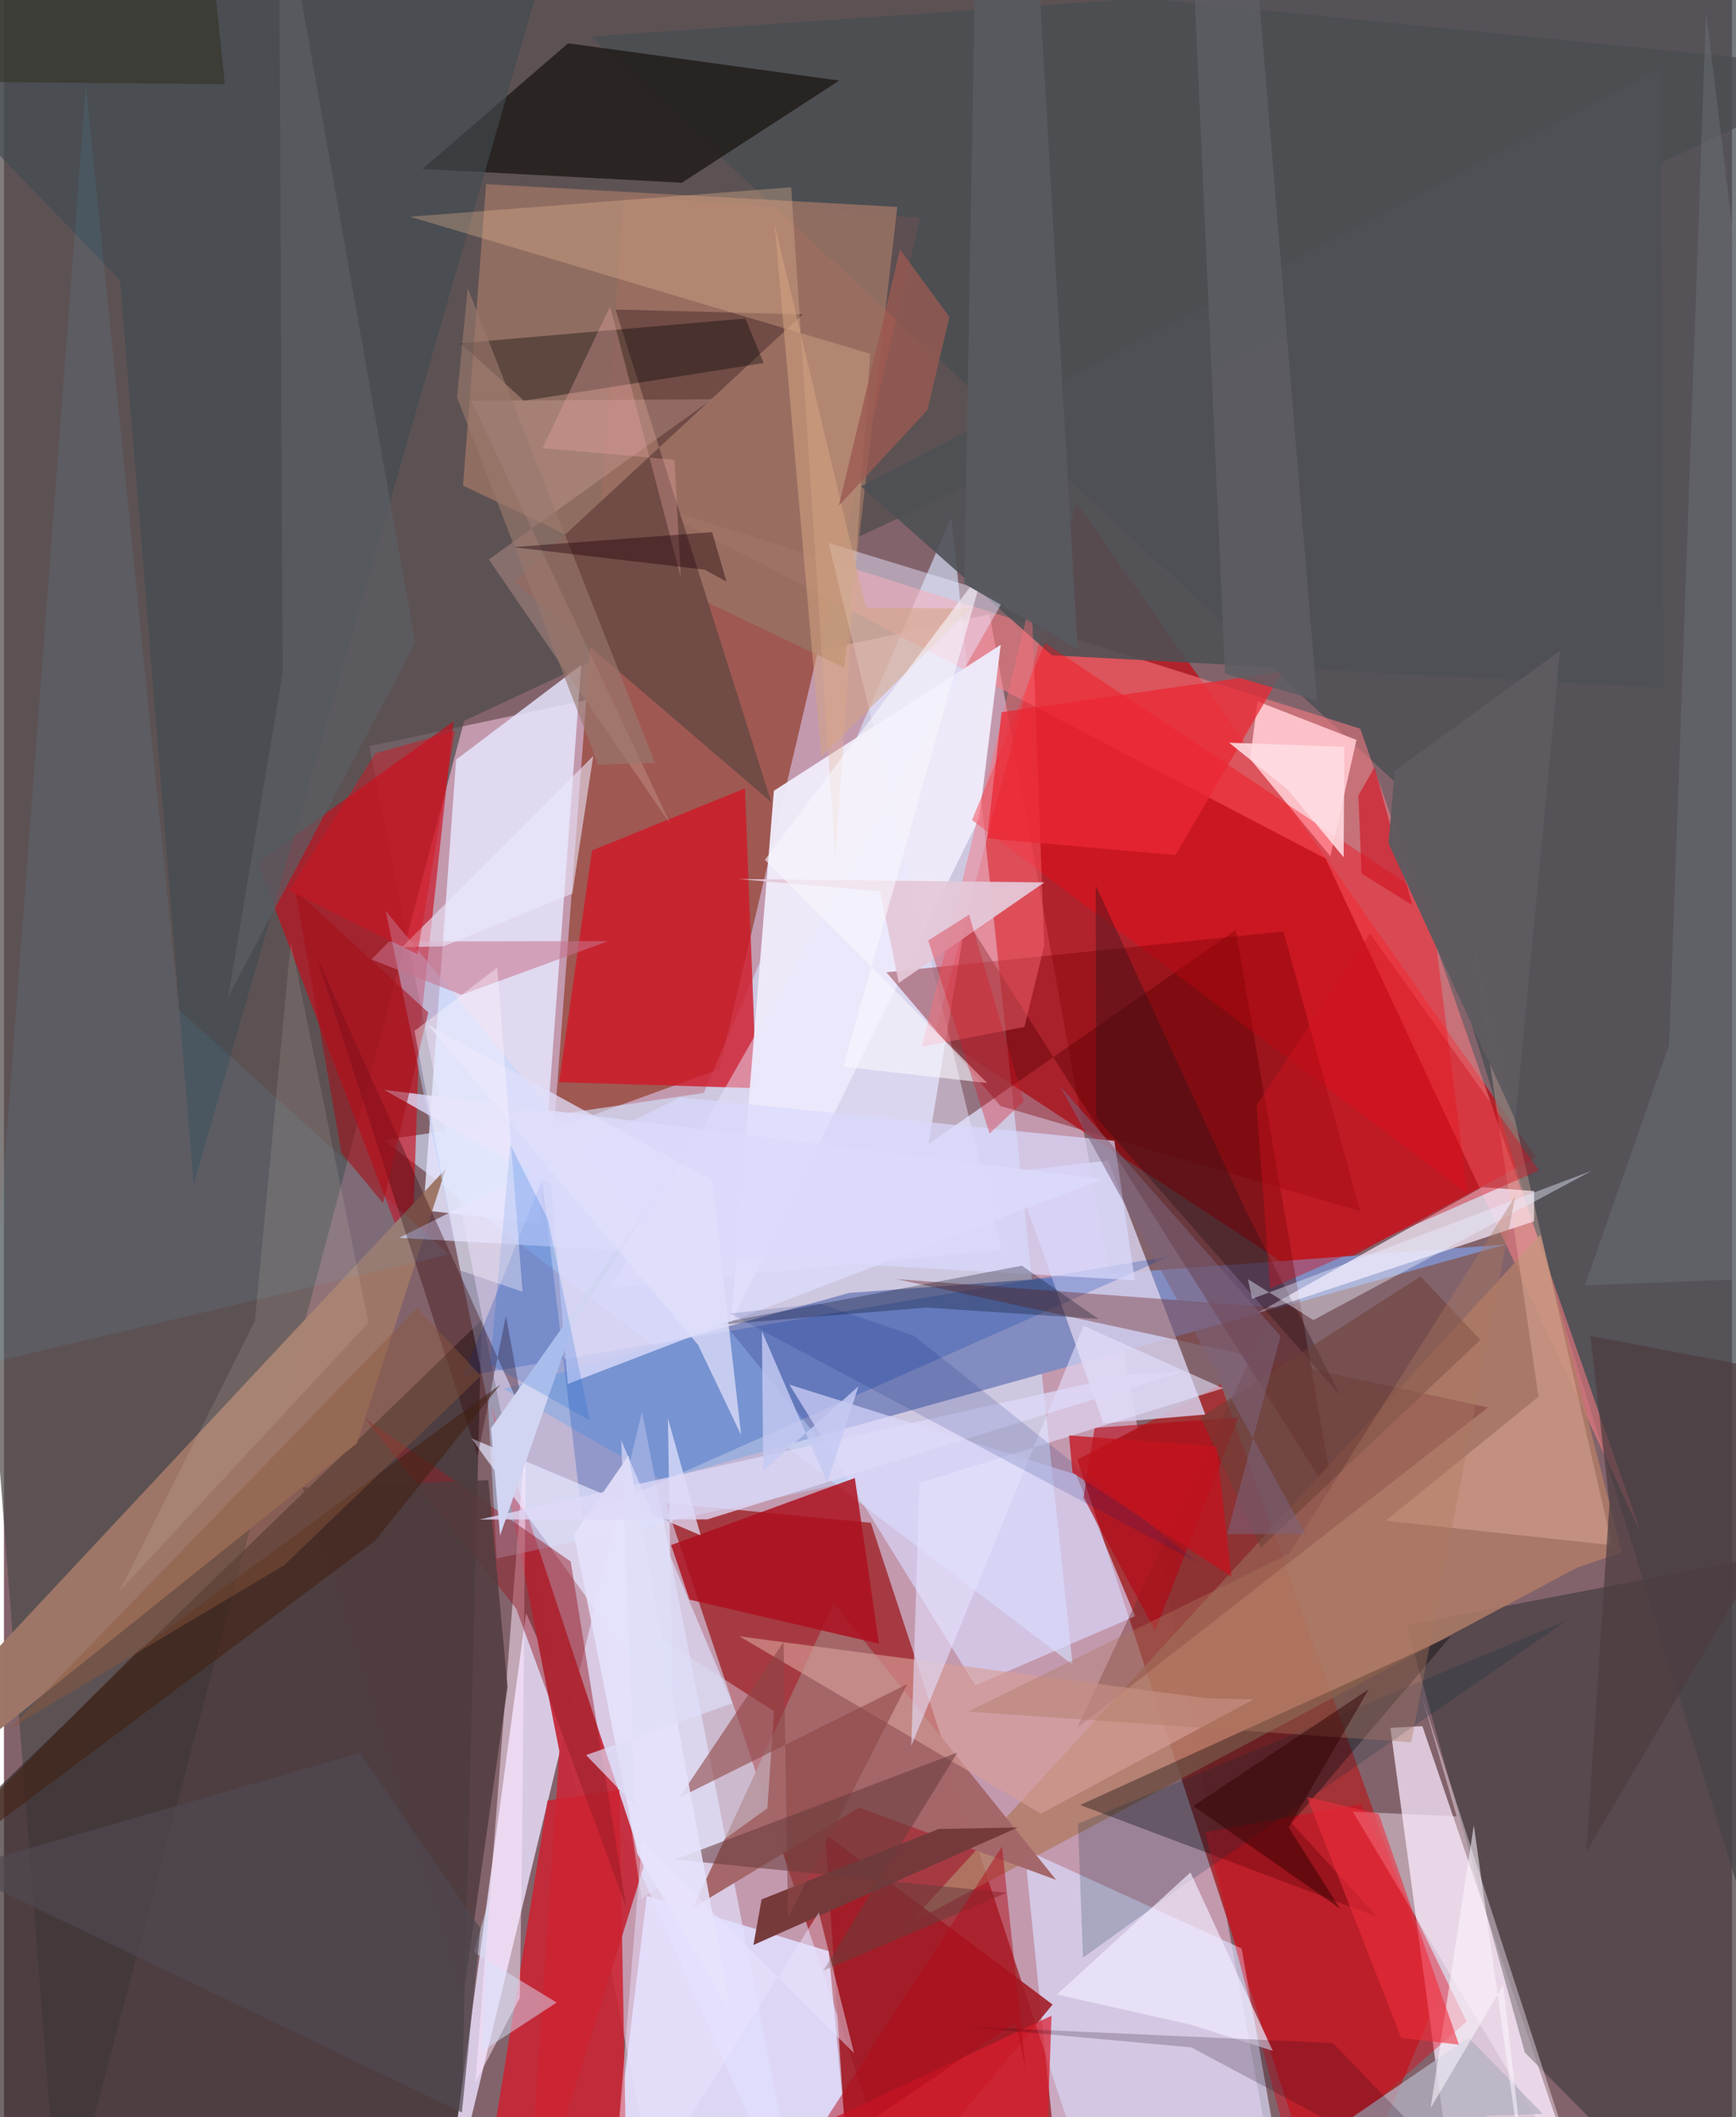 <svg xmlns="http://www.w3.org/2000/svg" width="228" height="278" viewBox="0 0 836 1024"><path fill="#83636b" d="M0 0h836v1024H0z"/><path fill="#f5c3e4" fill-opacity=".557" d="M320.027 1086L176.795 360.906l300.035-63.794L620.392 1086z"/><path fill="#9d1e22" fill-opacity=".769" d="M427.897 1048.818L320.142 726.932l99.214 9.59L534.234 1086z"/><path fill="#ca020c" fill-opacity=".655" d="M741.155 559.747l-109.877 59.209-180.91-118.775 68.503-257.047z"/><path fill="#4f4b4a" fill-opacity=".722" d="M222.645 348.625L898 33.723-62-62l89.134 1148z"/><path fill="#9f5852" d="M346.07 517.147l-80.016 28.985 34.003-451.099 143.235 10.242z"/><path fill="#d5e4ff" fill-opacity=".62" d="M338.528 528.646l-154.935 22.718L516.96 805.138l-58.635-555.006z"/><path fill="#a52f33" fill-opacity=".933" d="M588.6 669.51l105.654 295.074L643.195 1086 519.31 705.966z"/><path fill="#3a3031" fill-opacity=".722" d="M231.065 638.537L-62 922.17l11.625 151.938L219.75 1086z"/><path fill="#464d52" fill-opacity=".745" d="M898-24.858l-614.128 42.5 390.364 361.83 165.923 537.73z"/><path fill="#f1e1f3" fill-opacity=".788" d="M670.695 835.725l15.5-.85L771.68 1086h-67.149z"/><path fill="#828cc0" d="M241.69 671.66l167.238-46.327 317.61-23.405-408.343 113.819z"/><path fill="#d9cae3" fill-opacity=".984" d="M387.63 1086l-78.946-403.107L211.139 1086l41.457-305.83z"/><path fill="#c52d3d" fill-opacity=".965" d="M268.694 847.001l-33.116-167.778 73.912 223.595L252.54 1086z"/><path fill="#e6e6fe" fill-opacity=".831" d="M202.934 585.326l56.365 6.566 19.942-270.2-60.499 45.715z"/><path fill="#ca0919" fill-opacity=".627" d="M122.595 417.223l74.64 195.657 3.675-111.29 16.62-152.706z"/><path fill="#460000" fill-opacity=".424" d="M595.893 449.804l47.762 276.611L465.366 444.42l-18.143 108.97z"/><path fill="#484044" fill-opacity=".737" d="M735.777 992.776L828.115 1086 898 743.91l-219.514 42.067z"/><path fill="#ff7e85" fill-opacity=".545" d="M791.698 740.893L639.29 415.228 310.08 243.185l346.076 109.247z"/><path fill="#d5cde9" fill-opacity=".847" d="M488.778 566.603l45.45-5.285 46.963 122.838-49.33 4.22z"/><path fill="#b17d67" fill-opacity=".835" d="M437.338 930.836l306.03-333.723 39.344 153.755-21.616 7.271z"/><path fill="#e1defe" fill-opacity=".875" d="M412.179 1084.06L290.357 1086 311 916.993l87.943 26.719z"/><path fill="#cf1828" fill-opacity=".8" d="M364.103 526.315l-5.655-144.988-73.951 29.998-15.955 112.08z"/><path fill="#dbdefd" fill-opacity=".671" d="M623.97 1086l-112.042-11.867-18.16-179.637 104.995 47.93z"/><path fill="#987264" fill-opacity=".863" d="M222.085 234.878l184.374 88.034L432.19 100.07 233.267 89.088z"/><path fill="#eee9f9" fill-opacity=".976" d="M351.626 640.086l120.21-244.35 10.371-83.858-109.744 70.601z"/><path fill="#9e7768" fill-opacity=".996" d="M213.764 565.31L-62 860.34v24.169L170.768 698.04z"/><path fill="#bcd7ff" fill-opacity=".467" d="M238.34 753.798l172.638-37.445-226.3-275.8 49.478 238.34z"/><path fill="#221e1a" fill-opacity=".855" d="M202.468 81.716l70.468-60.794 131.153 18.047-76.115 49.412z"/><path fill="#f7edfd" fill-opacity=".722" d="M606.426 635.025l133.82-44.307.04-14.648-25.18-1.892z"/><path fill="#4d5055" fill-opacity=".886" d="M414.636 235.282l92.283 81.656 296.051 15.759-1.406-299.617z"/><path fill="#ffc5ce" fill-opacity=".933" d="M602.86 367.116l38.825 47.039 12.618-56.284-47.863-18.624z"/><path fill="#714b45" fill-opacity=".992" d="M386.438 152.061l-90.574-2.353 75.337 238.222-124.299-106.59z"/><path fill="#010000" fill-opacity=".345" d="M520.653 873.013l143.818 54.163-41.544-45.332 77.077-90.537z"/><path fill="#a46669" fill-opacity=".988" d="M413.655 874.232l95.38 35.007-107.612-133.87-68.12 147.437z"/><path fill="#fa0513" fill-opacity=".361" d="M707.873 577.237L468.311 396.656l35.258-85.702 186.606 124.152z"/><path fill="#003cad" fill-opacity=".239" d="M260.378 570.646l-38.267 95.015 342.165-58.19-284.591 126.254z"/><path fill="#cc2232" fill-opacity=".855" d="M297.693 865.59l-34.734 5.301L228.289 1086l73.303-9.944z"/><path fill="#e9e7ff" fill-opacity=".471" d="M482.575 604.519L398.893 262.59l85.48 26.2-190.601 333.942z"/><path fill="#dbdaff" fill-opacity=".651" d="M379.995 669.706l138.642 43.485 28.559 68.53-77.31 33.401z"/><path fill="#a11924" fill-opacity=".882" d="M397.4 887.253L410.55 1086l96.75-116.478-70.28-52.742z"/><path fill="#7b0107" fill-opacity=".392" d="M619.02 450.507l37.028 135.286-173.945-50.832-55.238-64.706z"/><path fill="#ad101e" fill-opacity=".839" d="M411.628 714.864l-88.87 32.41 8.898 26.41 91.673 21.335z"/><path fill="#424a50" fill-opacity=".663" d="M91.77 572.908L274.417-62-62 13.119 56.142 135.443z"/><path fill="#e3e4ff" fill-opacity=".722" d="M323.643 830.407l-2.44-144.45 15.851 56.6-110.938-46.892z"/><path fill="#733333" fill-opacity=".427" d="M431.681 618.635l286.212 62.1L519.097 835.83l95.556-203.436z"/><path fill="#e40015" fill-opacity=".388" d="M624.777 1050.846l82.82-73.069-51.122-105.203-75.505 13.607z"/><path fill="#753a3b" fill-opacity=".992" d="M452.15 884.607l38.283-.71-127.848 56.812 3.934-22.04z"/><path fill="#020000" fill-opacity=".353" d="M251.596 193.833l-30.685-27.84 137.754-11.929 8.88 21.53z"/><path fill="#fff1ff" fill-opacity=".412" d="M765.275 1064.587L652.528 876.229l50.266 2.338-16.744-57.837z"/><path fill="#dadafe" fill-opacity=".694" d="M547.08 619.224l-9.89-67.452-210.235-20.956-135.756 67.878z"/><path fill="#e7b795" fill-opacity=".333" d="M402.168 416.232l16.893-245.111-222.63-66.305L380.854 90.57z"/><path fill="#d89f98" fill-opacity=".631" d="M501.66 877.214l102.853-55.28-22.759-.548-225.94-29.942z"/><path fill="#340309" fill-opacity=".357" d="M229.165 704.1l13.682-67.645 8.96 49.019-100.76-223.195z"/><path fill="#fee9ff" fill-opacity=".506" d="M250.522 901.684l2.04-210.31-24.493 315.886 21.483-40.948z"/><path fill="#961c26" fill-opacity=".478" d="M274.177 755.251l26.916 167.33-53.385-144.73-73.388-92.09z"/><path fill="#fd7079" fill-opacity=".416" d="M503.257 457.342l-9.572 39.337-49.632 9.602 53.036-217.55z"/><path fill="#cba198" fill-opacity=".369" d="M342.543 193.097l-116.413.73 96.236 204.694-87.796-127.937z"/><path fill="#ffceb8" fill-opacity=".29" d="M668.419 735.543l109.454 11.81L708.46 442.91l33.897 232.66z"/><path fill="#55c6f9" fill-opacity=".09" d="M84.62 488.287L39.66 41.22-7.025 659.197l222.331-52.48z"/><path fill="#b50411" fill-opacity=".592" d="M522.261 724.402l5.383-33.793 69.506-4.978-40.231 103.095z"/><path fill="#b3b2c3" fill-opacity=".757" d="M717.973 1023.31L561.797 1086l146.707-100.465 35.978 36.865z"/><path fill="#eb2734" fill-opacity=".741" d="M482.61 344.445l135.793-19.482-51.637 88.625-91.129-8.071z"/><path fill="#e5e1ff" fill-opacity=".58" d="M442.91 717.303l-3.983 127.158 83.334-203.224 67.562 30.232z"/><path fill="#4f3c3f" fill-opacity=".835" d="M243.642 815.874L221.93 967.71l-77.396-248.234 89.808-3.568z"/><path fill="#ddecff" fill-opacity=".388" d="M369.327 874.603l-60.856 43.816-21.316-145.813 85.371 55.128z"/><path fill="#000a19" fill-opacity=".282" d="M339.453 641.237l106.788-8.82 83.318 5.522-37.148-25.775z"/><path fill="#8f4647" fill-opacity=".6" d="M437 814.525l-57.708 112.786-2.084-133.227-50.525 75.36z"/><path fill="#dcdafb" fill-opacity=".796" d="M531.1 570.312l-347.252-43.205 80.893 45.586 7.993 96.69z"/><path fill="#2a1219" fill-opacity=".369" d="M601.278 586.596l45.246 88.323-118.196-134.56-.174-112.117z"/><path fill="#737980" fill-opacity=".376" d="M823.434 5.9l-17.875 499.393-40.733 116.372L898 616.59z"/><path fill="#e4c8d8" fill-opacity=".933" d="M423.93 431.11l-68.354-5.943 147.743 1.613-70.413 48.648z"/><path fill="#002a40" fill-opacity=".2" d="M755.56 784.065L570.765 911.82l-48.757 35.029-2.404-64.775z"/><path fill="#693c3c" fill-opacity=".557" d="M324.63 899.395l136.576-51.73-64.838 105.425 88.628-37.627z"/><path fill="#f1ecff" fill-opacity=".675" d="M573.988 905.601l39.866 86.35-39.148-12.552-65.321-14.718z"/><path fill="#5b5d63" fill-opacity=".729" d="M198.948 311.019L132.997-62l1.801 387.652-26.315 156.488z"/><path fill="#d5a481" fill-opacity=".537" d="M395.414 365.879l72.308-71.626-50.664-.325-44.278-185.622z"/><path fill="#da1c2c" fill-opacity=".706" d="M506.79 974.93l-98.206 46.103-32.959 14.97L502.76 1086z"/><path fill="#cf121d" fill-opacity=".424" d="M606.016 534.657l6.517 88.532 130.06-57.098-81.72-114.601z"/><path fill="#eca7a4" fill-opacity=".333" d="M260.534 216.782l63.853 5.605 3.056 56.854-34.233-131.013z"/><path fill="#c7728e" fill-opacity=".553" d="M177.827 464.067l8.408-8.664 106.13-.223-71.014 25.976z"/><path fill="#e9eefe" fill-opacity=".424" d="M633.466 638.45l-31.67-19.771 2.055 9.522 164.473-62.025z"/><path fill="#5d5d63" fill-opacity=".851" d="M602.174-62l-27.33 33.17 15.885 354.706 44.504 12.883z"/><path fill="#a6101a" fill-opacity=".557" d="M163.27 557.626l20.101 24.296 21.912-92.211-64.247-58.974z"/><path fill="#4d3d41" fill-opacity=".718" d="M765.523 895.607l11.196-168.554-9.23-80.924L898 670.959z"/><path fill="#422012" fill-opacity=".569" d="M179.391 745.386L-62 925.736 65.008 798.204 240.137 669.68z"/><path fill="#6b4038" fill-opacity=".561" d="M608.046 748.552L578.9 685.559l106.439-68.193 28.914 30.648z"/><path fill="#9b5a50" fill-opacity=".773" d="M446.726 198.294l-42.856 46.332 29.63-123.957 23.857 32.678z"/><path fill="#e6e2fb" fill-opacity=".882" d="M275.77 742.24l26.374-38.228L351.46 972.88l-45.138-76.407z"/><path fill="#d8e2fe" fill-opacity=".486" d="M227.379 944.25l39.997 24.3-36.53 23.891 3.85-73.923z"/><path fill="#fce6d2" fill-opacity=".114" d="M121.41 638.755l17.4-183.366 37.47 184.316L55.93 769.558z"/><path fill="#ebe7fc" fill-opacity=".592" d="M192.556 458.144l20.208-.458 62.188-25.484 10.124-66.562z"/><path fill="#d00f1e" fill-opacity=".592" d="M663.034 371.056l-7.785 13.72 1.525 37.73 24.435 15.212z"/><path fill="#ad7861" fill-opacity=".376" d="M466.364 827.842l214.455 14.86 50.277-264.15-109.572 173.09z"/><path fill="#ded8f7" fill-opacity=".784" d="M570.513 663.346L340.305 734.87l-110.191.052 314.121-70.117z"/><path fill="#f8f6fe" fill-opacity=".6" d="M406.072 515.913l68.04-240.944L368.11 415.86l107.529 107.955z"/><path fill="#7c627d" fill-opacity=".549" d="M591.744 742.024l25.85-95.78-106.646-120.86 118.63 216.521z"/><path fill="#1c0016" fill-opacity=".204" d="M642.924 988.15l-180.001-8.085 111.505 10.181 145.287 77.575z"/><path fill="#d1d5f2" d="M235.65 690.77l4.341 51.937 35.978-103.294 51.553-78.566z"/><path fill="#4f4851" fill-opacity=".698" d="M172.09 847.832l-195.343 56.394 244.79 117.507 8.932-88.992z"/><path fill="#fcf6fe" fill-opacity=".561" d="M711.073 882.755L739.653 1086l-14.329-125.919-35.155 59.531z"/><path fill="#595a60" fill-opacity=".996" d="M500.74-9.407l18.65 323.174-54.805-31.412 5.688-321.588z"/><path fill="#d61320" fill-opacity=".455" d="M179.711 364.336l-41.709 66.37 61.999 30.764 18.288-107.96z"/><path fill="#5e5a61" fill-opacity=".965" d="M752.818 314.668L672.78 372.82l-2.967 35.05 61.38 133.732z"/><path fill="#2e2e20" fill-opacity=".525" d="M106.874 40.717L-62 39.069v-58.134L98.101-42.43z"/><path fill="#ffdde3" fill-opacity=".871" d="M620.962 381.857l-28.276-22.634 55.777 2.022-.372 53.355z"/><path fill="#e0dffb" fill-opacity=".749" d="M342.623 571.02l14.004 123.038-20.832-43.604-130.641-154.756z"/><path fill="#d71525" fill-opacity=".345" d="M447.134 454.85l19.787-12.455 26.448 90.167-16.547 15.724z"/><path fill="#075cd4" fill-opacity=".196" d="M235.21 659.893l9.764-106.316 18.194 36.261 20.266 97.14z"/><path fill="#001c79" fill-opacity=".153" d="M577.813 755.99l-137.57-109.917-45.752-15.618-43.125 4.864z"/><path fill="#320000" fill-opacity=".478" d="M575.365 873.522l70.962 49.566-24.793-39.3 38.732-66.763z"/><path fill="#f02d3d" fill-opacity=".584" d="M630.4 869.183L675.985 985.7l27.907 3.226-38.834-111.613z"/><path fill="#deddf9" fill-opacity=".682" d="M298.615 696.508l53.812 127.329-70.813 25.03 23.67 24.503z"/><path fill="#8c593c" fill-opacity=".435" d="M230.72 665.44l-30.865-32.93L2.852 836.055 135.515 757.1z"/><path fill="#9a786d" fill-opacity=".627" d="M287.495 369.898L219.163 192.06l5.201-52.743 90.62 229.63z"/><path fill="#c4c9f2" fill-opacity=".824" d="M398.312 717.208l15.07-46.691-46.055 40.938-.649-67.575z"/><path fill="#b10c1a" fill-opacity=".486" d="M482.831 893.084l11.45 108.054-4.784-23.276-109.69 74.787z"/><path fill="#c5131e" fill-opacity=".753" d="M516.921 712.25l-1.664-17.97 71.416 5.273 7.131 62.996z"/><path fill="#fff6ff" fill-opacity=".373" d="M238.659 467.978l-40.08 30.662 22.172 115.837 30.118 10.308z"/><path fill="#ebe4ff" fill-opacity=".455" d="M308.626 890.537L292.672 1086l101.552-161.087 17.052 68.167z"/><path fill="#210209" fill-opacity=".404" d="M246.194 264.632l96.377-7.25 6.957 23.883-10.66-5.74z"/></svg>
